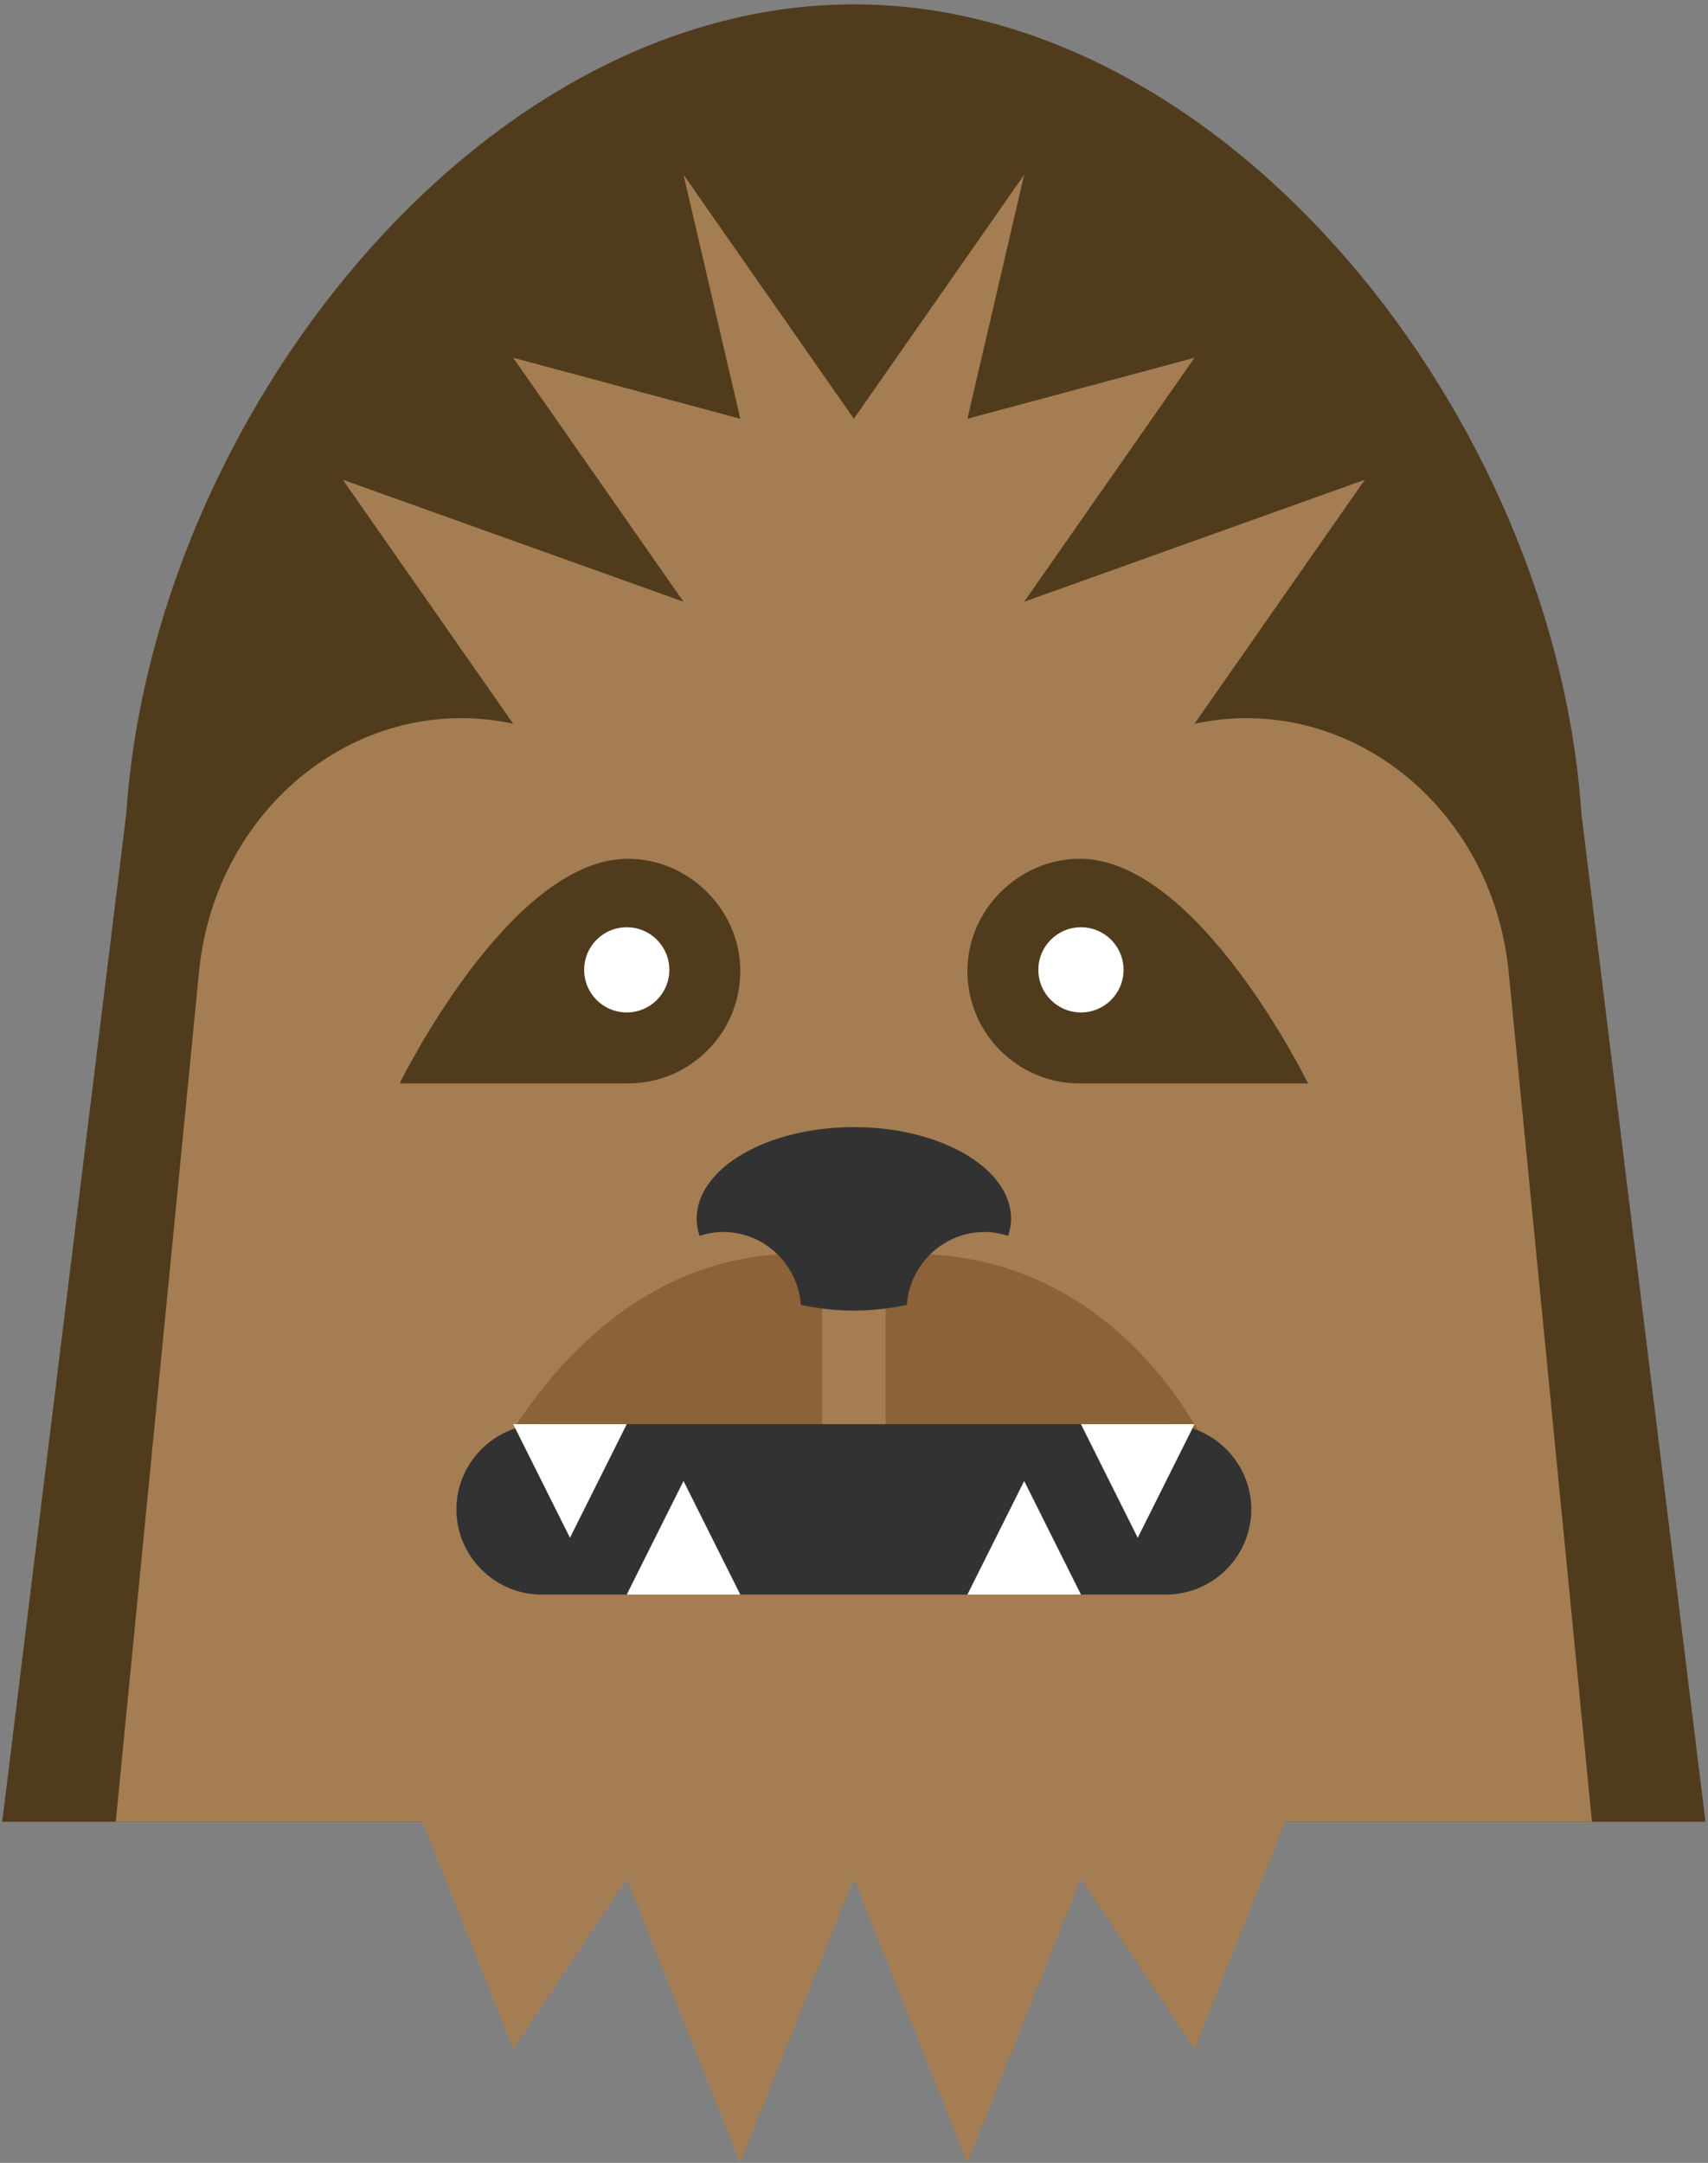 <?xml version="1.0" encoding="UTF-8" standalone="no"?>
<svg width="361px" height="457px" viewBox="0 0 361 457" version="1.1" xmlns="http://www.w3.org/2000/svg" xmlns:xlink="http://www.w3.org/1999/xlink" xmlns:sketch="http://www.bohemiancoding.com/sketch/ns">
    <rect x="0" y="0" width="361" height="457" fill="#808080" stroke="none"/>
    <!-- Generator: Sketch 3.4.4 (17249) - http://www.bohemiancoding.com/sketch -->
    <title>chewbacca</title>
    <desc>Created with Sketch.</desc>
    <defs></defs>
    <g id="Page-1" stroke="none" stroke-width="1" fill="none" fill-rule="evenodd" sketch:type="MSPage">
        <g id="Minions" sketch:type="MSArtboardGroup" transform="translate(-2766, -1172)">
            <g id="chewbacca" sketch:type="MSLayerGroup" transform="translate(2766, 1172)">
                <path d="M259.641,331.578 C258.873,334.59 256.173,336.582 253.221,336.57 L125.613,336.57 L119.673,336.57 C106.797,336.522 96.417,325.35 96.465,312.354 C96.525,299.358 107.001,288.87 119.877,288.918 C121.821,288.93 123.813,289.218 125.613,289.674 L253.221,323.01 L254.901,323.454 C258.429,324.378 260.553,328.014 259.641,331.578" id="Fill-161" fill="#323232" sketch:type="MSShapeGroup"></path>
                <path d="M180.468,0.921 C100.944,0.921 32.256,88.761 26.7,171.825 L0.468,384.921 L360.468,384.921 L334.236,171.825 C328.68,88.761 259.992,0.921 180.468,0.921" id="Fill-162" fill="#503C1D" sketch:type="MSShapeGroup"></path>
                <path d="M252.468,152.922 L252.468,152.922 L288.468,101.37 L216.468,127.146 L252.468,75.594 L204.468,88.482 L216.468,36.918 L180.468,88.482 L144.468,36.918 L156.468,88.482 L108.468,75.594 L144.468,127.146 L72.468,101.37 L108.468,152.922 C76.272,146.01 45.504,170.322 42.06,205.398 L24.468,384.918 L180.468,384.918 L336.468,384.918 L318.876,205.398 C315.432,170.322 284.664,146.01 252.468,152.922" id="Fill-163" fill="#A57D52" sketch:type="MSShapeGroup"></path>
                <path d="M168.468,264.921 C123.096,264.921 102.468,312.921 102.468,312.921 L258.468,312.921 C258.468,312.921 241.212,264.921 192.468,264.921 L180.468,276.921 L168.468,264.921 Z" id="Fill-164" fill="#8C6239" sketch:type="MSShapeGroup"></path>
                <path d="M180.468,252.921 L180.468,312.921" id="Stroke-165" stroke="#A57D52" stroke-width="13.416" stroke-linecap="round" sketch:type="MSShapeGroup"></path>
                <path d="M180.468,238.153 C198.816,238.153 213.696,246.829 213.696,257.533 C213.696,258.769 213.456,259.969 213.072,261.133 C211.512,260.641 209.88,260.305 208.164,260.305 C199.392,260.305 192.3,267.109 191.664,275.713 C188.148,276.457 184.416,276.925 180.468,276.925 C176.52,276.925 172.788,276.457 169.272,275.713 C168.636,267.109 161.544,260.305 152.772,260.305 C151.056,260.305 149.424,260.641 147.852,261.133 C147.48,259.969 147.24,258.769 147.24,257.533 C147.24,246.829 162.12,238.153 180.468,238.153" id="Fill-166" fill="#323232" sketch:type="MSShapeGroup"></path>
                <path d="M84.468,372.921 L108.468,432.921 L132.468,396.921 L156.468,456.921 L180.468,396.921 L204.468,456.921 L228.468,396.921 L252.468,432.921 L276.468,372.921 L84.468,372.921 Z" id="Fill-167" fill="#A57D52" sketch:type="MSShapeGroup"></path>
                <path d="M204.468,205.185 C204.468,218.289 215.1,228.921 228.204,228.921 L276.468,228.921 C276.468,228.921 253.26,181.449 228.204,181.449 C215.508,181.449 204.468,192.081 204.468,205.185" id="Fill-168" fill="#503C1D" sketch:type="MSShapeGroup"></path>
                <path d="M156.468,205.185 C156.468,218.289 145.836,228.921 132.732,228.921 L84.468,228.921 C84.468,228.921 107.676,181.449 132.732,181.449 C145.428,181.449 156.468,192.081 156.468,205.185" id="Fill-169" fill="#503C1D" sketch:type="MSShapeGroup"></path>
                <path d="M228.468,195.922 C223.488,195.922 219.468,199.942 219.468,204.922 C219.468,209.902 223.488,213.922 228.468,213.922 C233.448,213.922 237.468,209.902 237.468,204.922 C237.468,199.942 233.448,195.922 228.468,195.922" id="Fill-170" fill="#FFFFFF" sketch:type="MSShapeGroup"></path>
                <path d="M132.468,195.922 C127.488,195.922 123.468,199.942 123.468,204.922 C123.468,209.902 127.488,213.922 132.468,213.922 C137.448,213.922 141.468,209.902 141.468,204.922 C141.468,199.942 137.448,195.922 132.468,195.922" id="Fill-171" fill="#FFFFFF" sketch:type="MSShapeGroup"></path>
                <path d="M246.468,336.922 L114.468,336.922 C104.568,336.922 96.468,328.822 96.468,318.922 C96.468,309.022 104.568,300.922 114.468,300.922 L246.468,300.922 C256.368,300.922 264.468,309.022 264.468,318.922 L264.468,318.922 C264.468,328.822 256.368,336.922 246.468,336.922" id="Fill-172" fill="#323232" sketch:type="MSShapeGroup"></path>
                <path d="M132.468,336.921 L144.468,312.921 L156.468,336.921 L132.468,336.921 Z" id="Fill-173" fill="#FFFFFF" sketch:type="MSShapeGroup"></path>
                <path d="M204.468,336.921 L216.468,312.921 L228.468,336.921 L204.468,336.921 Z" id="Fill-174" fill="#FFFFFF" sketch:type="MSShapeGroup"></path>
                <path d="M252.468,300.921 L240.468,324.921 L228.468,300.921 L252.468,300.921 Z" id="Fill-175" fill="#FFFFFF" sketch:type="MSShapeGroup"></path>
                <path d="M132.468,300.921 L120.468,324.921 L108.468,300.921 L132.468,300.921 Z" id="Fill-176" fill="#FFFFFF" sketch:type="MSShapeGroup"></path>
            </g>
        </g>
    </g>
</svg>